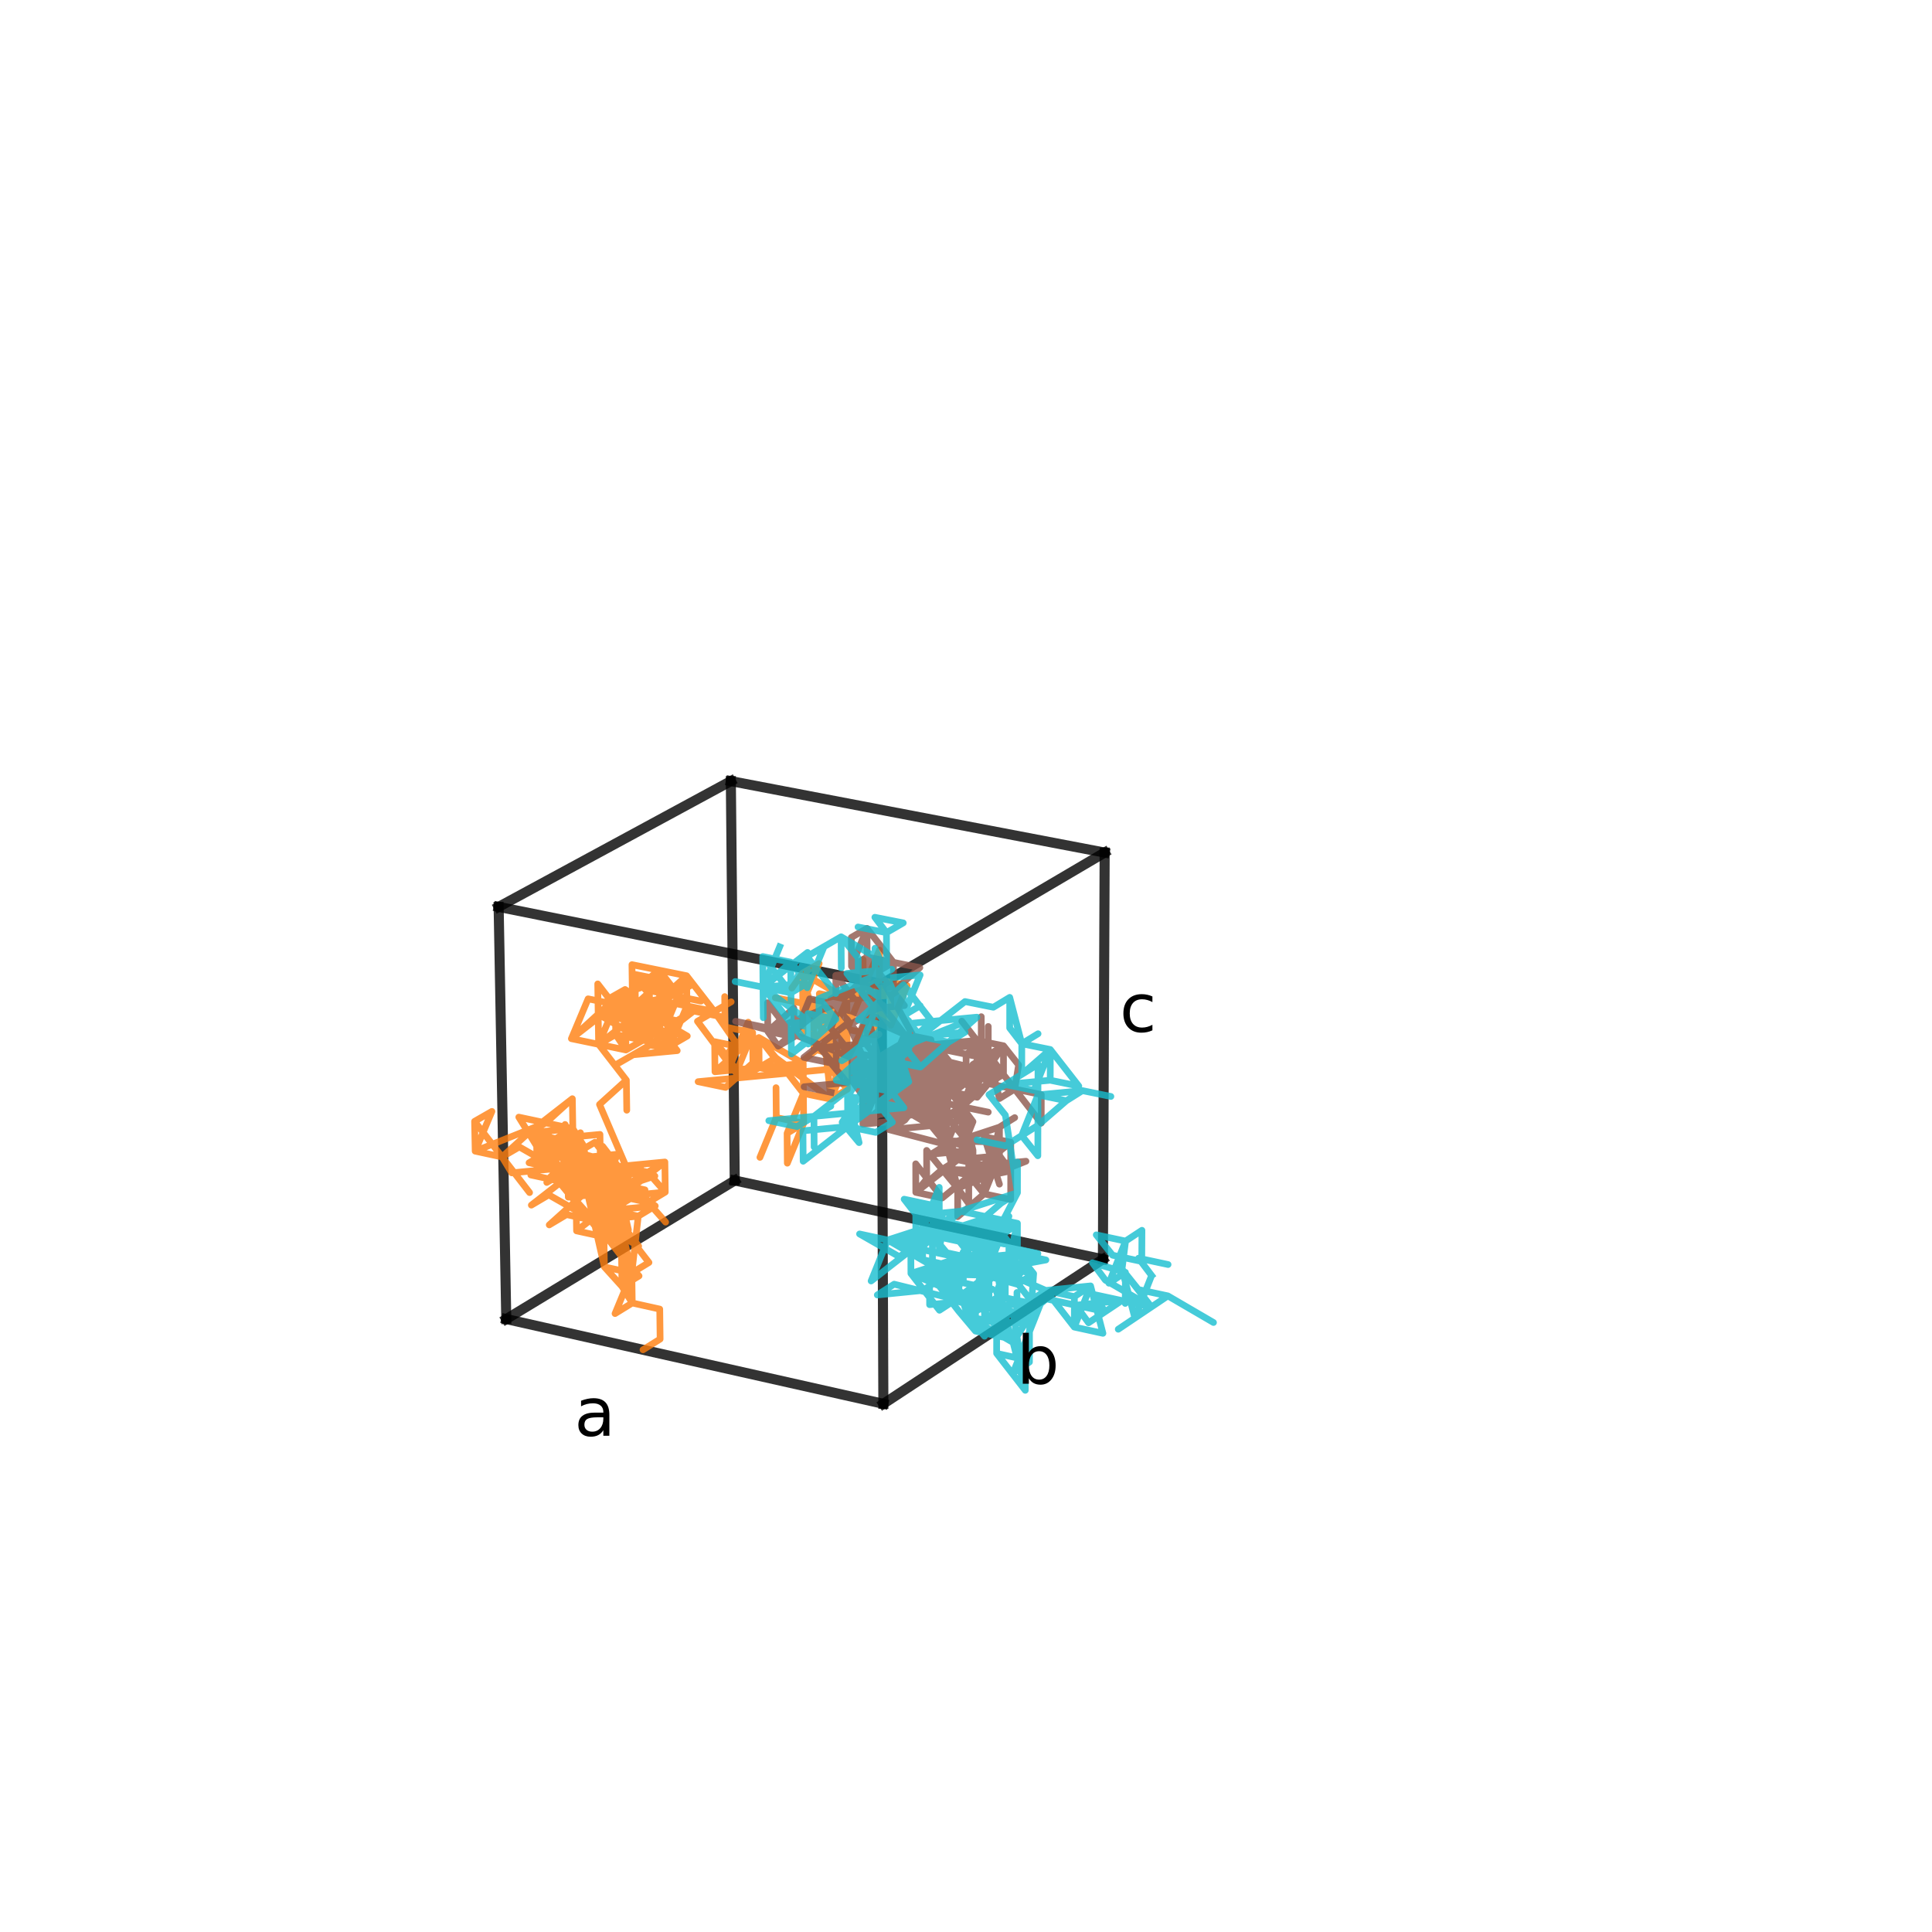 <?xml version="1.0" encoding="utf-8" standalone="no"?>
<!DOCTYPE svg PUBLIC "-//W3C//DTD SVG 1.1//EN"
  "http://www.w3.org/Graphics/SVG/1.1/DTD/svg11.dtd">
<!-- Created with matplotlib (https://matplotlib.org/) -->
<svg height="288pt" version="1.1" viewBox="0 0 288 288" width="288pt" xmlns="http://www.w3.org/2000/svg" xmlns:xlink="http://www.w3.org/1999/xlink">
 <defs>
  <style type="text/css">
*{stroke-linecap:butt;stroke-linejoin:round;}
  </style>
 </defs>
 <g id="figure_1">
  <g id="patch_1">
   <path d="M 0 288 
L 288 288 
L 288 0 
L 0 0 
z
" style="fill:none;"/>
  </g>
  <g id="patch_2">
   <path d="M 10.8 277.2 
L 277.2 277.2 
L 277.2 10.8 
L 10.8 10.8 
z
" style="fill:none;"/>
  </g>
  <g id="axes_1">
   <g id="line2d_1">
    <path clip-path="url(#p8780fafdd0)" d="M 75.469 196.63 
L 74.332 135.186 
" style="fill:none;stroke:#000000;stroke-linecap:square;stroke-opacity:0.8;stroke-width:1.5;"/>
   </g>
   <g id="line2d_2">
    <path clip-path="url(#p8780fafdd0)" d="M 75.469 196.63 
L 109.524 175.975 
" style="fill:none;stroke:#000000;stroke-linecap:square;stroke-opacity:0.8;stroke-width:1.5;"/>
   </g>
   <g id="line2d_3">
    <path clip-path="url(#p8780fafdd0)" d="M 75.469 196.63 
L 131.682 209.264 
" style="fill:none;stroke:#000000;stroke-linecap:square;stroke-opacity:0.8;stroke-width:1.5;"/>
   </g>
   <g id="line2d_4">
    <path clip-path="url(#p8780fafdd0)" d="M 74.332 135.186 
L 108.946 116.438 
" style="fill:none;stroke:#000000;stroke-linecap:square;stroke-opacity:0.8;stroke-width:1.5;"/>
   </g>
   <g id="line2d_5">
    <path clip-path="url(#p8780fafdd0)" d="M 74.332 135.186 
L 131.425 146.665 
" style="fill:none;stroke:#000000;stroke-linecap:square;stroke-opacity:0.8;stroke-width:1.5;"/>
   </g>
   <g id="line2d_6">
    <path clip-path="url(#p8780fafdd0)" d="M 109.524 175.975 
L 108.946 116.438 
" style="fill:none;stroke:#000000;stroke-linecap:square;stroke-opacity:0.8;stroke-width:1.5;"/>
   </g>
   <g id="line2d_7">
    <path clip-path="url(#p8780fafdd0)" d="M 109.524 175.975 
L 164.409 187.717 
" style="fill:none;stroke:#000000;stroke-linecap:square;stroke-opacity:0.8;stroke-width:1.5;"/>
   </g>
   <g id="line2d_8">
    <path clip-path="url(#p8780fafdd0)" d="M 108.946 116.438 
L 164.67 127.093 
" style="fill:none;stroke:#000000;stroke-linecap:square;stroke-opacity:0.8;stroke-width:1.5;"/>
   </g>
   <g id="line2d_9">
    <path clip-path="url(#p8780fafdd0)" d="M 131.682 209.264 
L 131.425 146.665 
" style="fill:none;stroke:#000000;stroke-linecap:square;stroke-opacity:0.8;stroke-width:1.5;"/>
   </g>
   <g id="line2d_10">
    <path clip-path="url(#p8780fafdd0)" d="M 131.682 209.264 
L 164.409 187.717 
" style="fill:none;stroke:#000000;stroke-linecap:square;stroke-opacity:0.8;stroke-width:1.5;"/>
   </g>
   <g id="line2d_11">
    <path clip-path="url(#p8780fafdd0)" d="M 131.425 146.665 
L 164.67 127.093 
" style="fill:none;stroke:#000000;stroke-linecap:square;stroke-opacity:0.8;stroke-width:1.5;"/>
   </g>
   <g id="line2d_12">
    <path clip-path="url(#p8780fafdd0)" d="M 164.409 187.717 
L 164.67 127.093 
" style="fill:none;stroke:#000000;stroke-linecap:square;stroke-opacity:0.8;stroke-width:1.5;"/>
   </g>
   <g id="line2d_13">
    <path clip-path="url(#p8780fafdd0)" d="M 132.792 148.346 
L 132.809 152.824 
L 130.356 149.787 
L 126.287 157.908 
L 123.836 159.373 
L 126.263 153.436 
L 130.376 154.275 
L 130.356 149.787 
L 128.683 147.518 
L 131.113 146.089 
L 131.113 146.089 
L 135.216 146.913 
L 131.113 146.089 
L 128.683 147.518 
L 135.216 146.913 
L 131.113 146.089 
L 131.095 141.618 
L 128.683 147.518 
L 132.792 148.346 
L 132.792 148.346 
L 135.216 146.913 
L 131.113 146.089 
L 128.683 147.518 
L 131.113 146.089 
L 135.216 146.913 
L 135.216 146.913 
L 132.792 148.346 
L 132.792 148.346 
L 132.809 152.824 
L 132.792 148.346 
L 126.239 148.954 
L 128.683 147.518 
L 119.67 149.564 
L 119.67 149.564 
L 119.639 145.068 
L 121.312 151.851 
L 121.312 151.851 
L 123.782 150.399 
L 121.342 156.354 
L 121.342 156.354 
L 121.312 151.851 
L 125.469 157.202 
L 121.312 151.851 
L 125.443 152.693 
L 125.469 157.202 
L 125.469 157.202 
L 123.809 154.891 
L 119.67 149.564 
L 123.809 154.891 
L 126.239 148.954 
L 126.263 153.436 
L 126.263 153.436 
L 119.67 149.564 
L 115.572 148.732 
L 119.67 149.564 
L 119.639 145.068 
L 119.702 154.05 
L 119.639 145.068 
L 118.043 147.296 
L 119.639 145.068 
L 126.239 148.954 
L 122.135 148.124 
L 123.863 163.845 
L 115.644 157.682 
L 117.262 159.995 
L 123.836 159.373 
L 126.312 162.369 
L 123.863 163.845 
L 119.766 162.992 
L 119.766 162.992 
L 115.644 157.682 
L 113.165 159.146 
L 115.644 157.682 
L 117.262 159.995 
L 119.734 158.526 
L 119.734 158.526 
L 113.165 159.146 
L 110.673 160.618 
L 106.535 155.282 
L 106.582 159.767 
L 109.082 158.3 
L 106.535 155.282 
L 110.631 156.127 
L 110.631 156.127 
L 108.122 157.596 
L 108.122 157.596 
L 109.082 158.3 
L 111.527 152.376 
L 113.165 159.146 
L 113.126 154.665 
L 110.631 156.127 
L 106.582 159.767 
L 113.165 159.146 
L 117.262 159.995 
L 119.734 158.526 
L 113.126 154.665 
L 113.126 154.665 
L 115.644 157.682 
L 113.165 159.146 
L 113.126 154.665 
L 117.262 159.995 
L 117.262 159.995 
L 123.809 154.891 
L 126.263 153.436 
L 126.239 148.954 
L 126.239 148.954 
L 132.792 148.346 
L 132.809 152.824 
L 135.216 146.913 
L 131.113 146.089 
L 131.113 146.089 
L 128.683 147.518 
L 128.683 147.518 
L 128.661 143.037 
L 128.683 147.518 
L 126.263 153.436 
L 126.312 162.369 
L 123.863 163.845 
L 123.863 163.845 
L 119.766 162.992 
L 117.331 168.937 
L 119.797 167.447 
L 119.797 167.447 
L 117.365 173.393 
L 117.331 168.937 
L 119.797 167.447 
L 119.797 167.447 
L 115.717 166.591 
L 115.717 166.591 
L 115.681 162.141 
L 115.717 166.591 
L 113.282 172.526 
L 115.717 166.591 
L 119.797 167.447 
L 119.797 167.447 
L 117.331 168.937 
L 119.797 167.447 
L 119.766 162.992 
L 123.863 163.845 
L 126.263 153.436 
L 123.782 150.399 
L 121.312 151.851 
L 125.469 157.202 
L 121.312 151.851 
L 123.782 150.399 
L 123.836 159.373 
L 126.287 157.908 
L 119.67 149.564 
L 119.639 145.068 
L 119.639 145.068 
L 122.106 143.638 
L 119.67 149.564 
L 123.782 150.399 
L 121.342 156.354 
L 126.287 157.908 
L 123.863 163.845 
L 115.644 157.682 
L 113.165 159.146 
L 113.126 154.665 
L 113.126 154.665 
L 115.644 157.682 
L 119.766 162.992 
L 119.734 158.526 
L 119.734 158.526 
L 117.262 159.995 
L 117.262 159.995 
L 104.069 161.242 
L 108.167 162.098 
L 112.238 158.449 
L 112.197 153.931 
L 108.122 157.596 
L 108.122 157.596 
L 109.679 155.402 
L 108.077 153.085 
L 108.031 148.563 
L 108.077 153.085 
L 106.488 150.787 
L 106.488 150.787 
L 108.994 149.341 
L 106.488 150.787 
L 108.077 153.085 
L 108.077 153.085 
L 112.197 153.931 
L 112.197 153.931 
L 109.722 159.931 
L 103.969 152.242 
L 108.994 149.341 
L 106.488 150.787 
L 98.326 149.118 
L 99.875 151.401 
L 99.929 155.9 
L 99.929 155.9 
L 102.452 154.44 
L 98.382 153.601 
L 98.382 153.601 
L 95.852 155.056 
L 99.875 151.401 
L 99.929 155.9 
L 95.852 155.056 
L 89.17 151.176 
L 89.17 151.176 
L 91.724 149.728 
L 95.793 150.563 
L 98.27 144.625 
L 91.724 149.728 
L 91.724 149.728 
L 89.17 151.176 
L 93.183 147.502 
L 93.246 152.016 
L 93.246 152.016 
L 94.781 154.324 
L 97.335 152.859 
L 99.929 155.9 
L 95.852 155.056 
L 94.264 148.287 
L 91.724 149.728 
L 91.724 149.728 
L 91.787 154.215 
L 91.787 154.215 
L 89.236 155.674 
L 89.236 155.674 
L 91.724 149.728 
L 94.264 148.287 
L 96.849 151.32 
L 96.849 151.32 
L 96.906 155.777 
L 91.851 158.692 
L 96.906 155.777 
L 96.791 146.854 
L 96.849 151.32 
L 100.952 156.615 
L 96.906 155.777 
L 96.906 155.777 
L 94.385 157.23 
L 96.906 155.777 
L 100.952 156.615 
L 94.385 157.23 
L 96.906 155.777 
L 96.906 155.777 
L 103.402 150.712 
L 103.402 150.712 
L 107.458 151.543 
L 103.402 150.712 
L 100.899 152.153 
L 100.899 152.153 
L 96.849 151.32 
L 94.264 148.287 
L 95.852 155.056 
L 89.17 151.176 
L 85.177 154.831 
L 89.236 155.674 
L 89.17 151.176 
L 89.17 151.176 
L 95.793 150.563 
L 91.724 149.728 
L 91.724 149.728 
L 95.852 155.056 
L 95.793 150.563 
L 94.264 148.287 
L 94.264 148.287 
L 94.204 143.8 
L 94.264 148.287 
L 93.183 147.502 
L 90.619 148.952 
L 98.777 146.089 
L 100.349 148.391 
L 100.349 148.391 
L 94.72 149.793 
L 94.72 149.793 
L 94.659 145.252 
L 98.777 146.089 
L 98.777 146.089 
L 94.72 149.793 
L 98.777 146.089 
L 96.21 147.546 
L 96.21 147.546 
L 94.659 145.252 
L 94.659 145.252 
L 98.777 146.089 
L 96.21 147.546 
L 104.501 149.238 
L 100.349 148.391 
L 102.909 146.929 
L 100.349 148.391 
L 104.501 149.238 
L 100.349 148.391 
L 98.777 146.089 
L 98.777 146.089 
L 96.21 147.546 
L 94.659 145.252 
L 98.777 146.089 
L 96.21 147.546 
L 100.349 148.391 
L 98.777 146.089 
L 94.659 145.252 
L 94.781 154.324 
L 93.246 152.016 
L 93.246 152.016 
L 89.17 151.176 
L 91.724 149.728 
L 91.724 149.728 
L 85.177 154.831 
L 87.668 148.895 
L 91.724 149.728 
L 89.17 151.176 
L 89.17 151.176 
L 95.793 150.563 
L 91.724 149.728 
L 91.724 149.728 
L 85.177 154.831 
L 89.17 151.176 
L 93.246 152.016 
L 94.72 149.793 
L 93.246 152.016 
L 89.17 151.176 
L 89.17 151.176 
L 95.793 150.563 
L 99.875 151.401 
L 99.929 155.9 
L 99.929 155.9 
L 95.852 155.056 
L 93.308 156.52 
L 89.236 155.674 
L 89.236 155.674 
L 95.793 150.563 
L 93.246 152.016 
L 98.326 149.118 
L 98.27 144.625 
L 102.401 149.951 
L 102.349 145.452 
L 102.401 149.951 
L 98.27 144.625 
L 98.27 144.625 
L 94.204 143.8 
L 98.27 144.625 
L 99.929 155.9 
L 99.929 155.9 
L 97.335 152.859 
L 95.793 150.563 
L 95.852 155.056 
L 95.852 155.056 
L 91.724 149.728 
L 95.852 155.056 
L 95.793 150.563 
L 95.852 155.056 
L 89.17 151.176 
L 89.17 151.176 
L 93.246 152.016 
L 89.17 151.176 
L 95.793 150.563 
L 98.27 144.625 
L 102.401 149.951 
L 106.488 150.787 
L 102.349 145.452 
L 99.875 151.401 
L 98.27 144.625 
L 98.27 144.625 
L 98.326 149.118 
L 98.27 144.625 
L 91.724 149.728 
L 95.793 150.563 
L 95.793 150.563 
L 102.452 154.44 
L 98.382 153.601 
L 99.929 155.9 
L 98.27 144.625 
L 102.349 145.452 
L 102.349 145.452 
L 102.401 149.951 
L 102.401 149.951 
L 99.929 155.9 
L 99.875 151.401 
L 99.929 155.9 
L 98.382 153.601 
L 98.382 153.601 
L 95.852 155.056 
L 93.246 152.016 
L 89.17 151.176 
L 89.17 151.176 
L 89.103 146.668 
L 93.246 152.016 
L 93.246 152.016 
L 95.852 155.056 
L 99.875 151.401 
L 99.929 155.9 
L 99.875 151.401 
L 89.17 151.176 
L 89.17 151.176 
L 93.246 152.016 
L 93.308 156.52 
L 91.787 154.215 
L 95.852 155.056 
L 98.382 153.601 
L 98.326 149.118 
L 99.875 151.401 
L 99.875 151.401 
L 97.335 152.859 
L 93.246 152.016 
L 93.246 152.016 
L 91.724 149.728 
L 98.326 149.118 
L 102.349 145.452 
L 98.326 149.118 
L 95.852 155.056 
L 91.787 154.215 
L 89.236 155.674 
L 89.236 155.674 
L 91.724 149.728 
L 95.793 150.563 
L 95.793 150.563 
L 98.27 144.625 
L 95.793 150.563 
L 99.875 151.401 
L 95.793 150.563 
L 95.852 155.056 
L 95.793 150.563 
L 91.724 149.728 
L 91.787 154.215 
L 93.308 156.52 
L 91.787 154.215 
L 89.236 155.674 
L 89.236 155.674 
L 93.308 156.52 
L 89.236 155.674 
L 93.37 161.014 
L 93.431 165.497 
L 93.37 161.014 
L 89.369 164.639 
L 93.555 174.433 
L 97.621 175.306 
L 89.567 178.01 
L 91.138 184.863 
L 89.633 182.447 
L 93.677 183.329 
L 93.677 183.329 
L 89.501 173.563 
L 89.501 173.563 
L 93.555 174.433 
L 85.46 172.696 
L 89.501 173.563 
L 97.677 179.765 
L 97.677 179.765 
L 95.142 181.294 
L 94.186 189.758 
L 94.186 189.758 
L 92.593 182.83 
L 96.739 188.197 
L 94.186 189.758 
L 94.247 194.233 
L 94.247 194.233 
L 91.684 195.813 
L 94.247 194.233 
L 92.718 191.759 
L 94.186 189.758 
L 92.655 187.3 
L 94.247 194.233 
L 94.247 194.233 
L 91.684 195.813 
L 94.186 189.758 
L 94.186 189.758 
L 90.095 188.856 
L 90.029 184.376 
L 85.947 183.483 
L 92.53 178.351 
L 83.214 176.032 
L 85.805 174.504 
L 85.805 174.504 
L 85.947 183.483 
L 85.805 174.504 
L 83.214 176.032 
L 83.214 176.032 
L 88.517 181.942 
L 91.073 180.41 
L 86.948 175.072 
L 86.948 175.072 
L 97.677 179.765 
L 91.073 180.41 
L 89.501 173.563 
L 82.827 169.738 
L 82.901 174.2 
L 82.901 174.2 
L 86.948 175.072 
L 88.517 181.942 
L 88.517 181.942 
L 83.214 176.032 
L 88.449 177.468 
L 88.517 181.942 
L 88.449 177.468 
L 81.651 169.127 
L 83.214 176.032 
L 79.128 175.149 
L 83.214 176.032 
L 88.449 177.468 
L 86.879 170.604 
L 82.827 169.738 
L 85.46 172.696 
L 86.948 175.072 
L 84.237 167.623 
L 88.449 177.468 
L 82.827 169.738 
L 88.449 177.468 
L 88.517 181.942 
L 89.567 178.01 
L 82.827 169.738 
L 89.435 169.106 
L 89.633 182.447 
L 89.633 182.447 
L 92.103 176.499 
L 88.073 175.631 
L 93.555 174.433 
L 92.103 176.499 
L 96.145 177.37 
L 92.103 176.499 
L 93.677 183.329 
L 91.138 184.863 
L 91.073 180.41 
L 84.31 172.111 
L 85.805 174.504 
L 89.897 175.385 
L 92.467 173.861 
L 92.467 173.861 
L 89.963 179.886 
L 89.897 175.385 
L 88.449 177.468 
L 89.897 175.385 
L 83.214 176.032 
L 90.029 184.376 
L 90.029 184.376 
L 90.095 188.856 
L 94.186 189.758 
L 90.095 188.856 
L 88.517 181.942 
L 92.655 187.3 
L 91.073 180.41 
L 96.145 177.37 
L 89.567 178.01 
L 92.04 172.062 
L 85.46 172.696 
L 78.788 168.875 
L 85.319 163.783 
L 81.357 167.386 
L 85.39 168.245 
L 78.788 168.875 
L 81.357 167.386 
L 77.337 166.53 
L 78.788 168.875 
L 85.46 172.696 
L 93.555 174.433 
L 88.517 181.942 
L 95.142 181.294 
L 91.073 180.41 
L 91.073 180.41 
L 95.202 185.753 
L 88.517 181.942 
L 88.517 181.942 
L 85.39 168.245 
L 85.319 163.783 
L 85.46 172.696 
L 81.507 176.266 
L 84.056 174.765 
L 84.056 174.765 
L 83.985 170.34 
L 83.985 170.34 
L 86.592 173.271 
L 84.056 174.765 
L 84.056 174.765 
L 83.985 170.34 
L 84.056 174.765 
L 80.052 173.901 
L 84.056 174.765 
L 79.976 169.482 
L 80.052 173.901 
L 84.056 174.765 
L 80.052 173.901 
L 86.524 168.856 
L 86.524 168.856 
L 84.056 174.765 
L 77.416 170.969 
L 77.416 170.969 
L 74.843 172.464 
L 78.944 177.776 
L 74.843 172.464 
L 70.833 171.6 
L 70.746 167.156 
L 70.833 171.6 
L 74.843 172.464 
L 78.788 168.875 
L 85.46 172.696 
L 81.432 171.831 
L 78.866 173.33 
L 82.901 174.2 
L 89.501 173.563 
L 88.449 177.468 
L 89.897 175.385 
L 92.53 178.351 
L 88.517 181.942 
L 90.029 184.376 
L 90.029 184.376 
L 90.095 188.856 
L 90.095 188.856 
L 94.186 189.758 
L 94.186 189.758 
L 94.247 194.233 
L 94.247 194.233 
L 98.347 195.144 
L 98.347 195.144 
L 98.403 199.615 
L 98.403 199.615 
L 95.85 201.21 
L 98.403 199.615 
L 98.347 195.144 
L 94.247 194.233 
L 94.247 194.233 
L 92.718 191.759 
L 92.655 187.3 
L 95.261 190.201 
L 95.261 190.201 
L 92.718 191.759 
L 90.095 188.856 
L 88.517 181.942 
L 88.449 177.468 
L 81.651 169.127 
L 81.651 169.127 
L 84.31 172.111 
L 85.46 172.696 
L 92.04 172.062 
L 85.46 172.696 
L 78.788 168.875 
L 86.948 175.072 
L 82.901 174.2 
L 76.285 174.838 
L 74.843 172.464 
L 70.833 171.6 
L 74.843 172.464 
L 70.746 167.156 
L 70.833 171.6 
L 73.329 165.676 
L 70.746 167.156 
L 74.843 172.464 
L 70.833 171.6 
L 70.833 171.6 
L 81.357 167.386 
L 85.39 168.245 
L 86.879 170.604 
L 85.39 168.245 
L 82.827 169.738 
L 78.788 168.875 
L 78.788 168.875 
L 81.726 173.626 
L 81.726 173.626 
L 86.948 175.072 
L 91.009 175.947 
L 89.963 179.886 
L 89.897 175.385 
L 83.214 176.032 
L 83.214 176.032 
L 79.128 175.149 
L 83.214 176.032 
L 85.805 174.504 
L 79.207 179.648 
L 81.802 178.114 
L 88.517 181.942 
L 84.454 181.057 
L 81.877 182.592 
L 89.897 175.385 
L 84.716 178.459 
L 91.361 173.279 
L 84.643 173.927 
L 84.643 173.927 
L 84.716 178.459 
L 91.425 177.807 
L 91.425 177.807 
L 89.897 175.385 
L 95.49 174.165 
L 92.904 175.705 
L 92.904 175.705 
L 88.699 170.266 
L 86.087 171.799 
L 91.361 173.279 
L 91.361 173.279 
L 88.767 174.814 
L 82.028 175.466 
L 86.087 171.799 
L 92.904 175.705 
L 92.904 175.705 
L 88.767 174.814 
L 91.361 173.279 
L 88.835 179.353 
L 84.643 173.927 
L 84.643 173.927 
L 84.716 178.459 
L 87.244 172.397 
L 91.361 173.279 
L 91.361 173.279 
L 89.897 175.385 
L 92.467 173.861 
L 99.113 173.219 
L 94.002 176.269 
L 94.002 176.269 
L 89.897 175.385 
L 96.564 174.74 
L 92.467 173.861 
L 92.467 173.861 
L 92.53 178.351 
L 96.623 179.236 
L 99.223 182.18 
L 94.002 176.269 
L 87.313 176.918 
L 94.002 176.269 
L 89.831 170.874 
L 94.002 176.269 
L 84.643 173.927 
L 87.313 176.918 
L 84.643 173.927 
L 96.564 174.74 
L 99.168 177.705 
L 92.53 178.351 
L 99.113 173.219 
L 99.168 177.705 
L 99.168 177.705 
L 96.623 179.236 
L 86.159 176.358 
L 86.159 176.358 
" style="fill:none;stroke:#ff7f0e;stroke-linecap:square;stroke-opacity:0.8;"/>
   </g>
   <g id="line2d_14">
    <path clip-path="url(#p8780fafdd0)" d="M 123.88 162.837 
L 119.864 162.003 
L 126.279 161.394 
L 123.853 158.454 
L 119.833 157.626 
L 126.232 152.638 
L 128.645 155.595 
L 131.022 154.176 
L 128.645 155.595 
L 122.242 156.197 
L 124.664 159.132 
L 124.639 154.775 
L 127.045 157.708 
L 127.045 157.708 
L 117.522 153.856 
L 109.653 152.244 
L 118.367 154.558 
L 118.367 154.558 
L 115.999 155.952 
L 118.367 154.558 
L 114.456 153.756 
L 118.367 154.558 
L 120.694 148.893 
L 128.546 150.485 
L 124.614 149.688 
L 134.831 154.185 
L 142.737 160.08 
L 140.429 161.491 
L 136.482 164.956 
L 136.482 164.956 
L 140.437 165.776 
L 140.429 161.491 
L 140.429 161.491 
L 134.158 166.379 
L 136.482 164.956 
L 140.429 161.491 
L 136.47 160.675 
L 136.47 160.675 
L 140.437 165.776 
L 136.482 164.956 
L 140.429 161.491 
L 140.437 165.776 
L 136.482 164.956 
L 136.482 164.956 
L 134.831 154.185 
L 138.775 154.988 
L 138.794 163.54 
L 138.794 163.54 
L 141.108 170.626 
L 141.108 170.626 
L 138.804 167.801 
L 132.539 164.137 
L 128.588 159.052 
L 134.872 166.982 
L 132.539 164.137 
L 132.523 159.862 
L 136.47 160.675 
L 132.539 164.137 
L 138.794 163.54 
L 140.429 161.491 
L 140.437 165.776 
L 136.482 164.956 
L 136.482 164.956 
L 140.429 161.491 
L 140.437 165.776 
L 138.785 159.269 
L 138.785 159.269 
L 133.232 156.262 
L 133.232 156.262 
L 135.536 154.879 
L 133.232 156.262 
L 134.844 158.46 
L 134.831 154.185 
L 128.546 150.485 
L 124.614 149.688 
L 128.546 150.485 
L 128.526 146.187 
L 130.88 149.106 
L 128.546 150.485 
L 128.546 150.485 
L 128.526 146.187 
L 124.614 149.688 
L 130.861 144.818 
L 130.861 144.818 
L 129.262 142.672 
L 137.12 144.241 
L 137.12 144.241 
L 133.201 147.734 
L 133.185 143.455 
L 126.932 144.03 
L 129.262 142.672 
L 130.861 144.818 
L 130.861 144.818 
L 130.88 149.106 
L 140.429 161.491 
L 140.437 165.776 
L 140.429 161.491 
L 136.482 164.956 
L 138.794 163.54 
L 136.482 164.956 
L 136.47 160.675 
L 136.482 164.956 
L 140.429 161.491 
L 142.737 160.08 
L 140.437 165.776 
L 136.482 164.956 
L 136.47 160.675 
L 138.785 159.269 
L 134.844 158.46 
L 134.844 158.46 
L 134.158 166.379 
L 138.794 163.54 
L 140.429 161.491 
L 140.437 165.776 
L 138.785 159.269 
L 138.794 163.54 
L 141.094 162.131 
L 138.794 163.54 
L 136.47 160.675 
L 128.608 163.321 
L 130.934 161.913 
L 132.539 164.137 
L 132.539 164.137 
L 132.556 168.403 
L 132.523 159.862 
L 130.916 157.653 
L 130.916 157.653 
L 130.934 161.913 
L 134.858 162.725 
L 132.539 164.137 
L 128.629 167.581 
L 130.916 157.653 
L 130.916 157.653 
L 126.999 156.849 
L 134.844 158.46 
L 139.46 159.923 
L 141.744 158.533 
L 141.744 158.533 
L 143.387 164.972 
L 138.804 167.801 
L 141.108 170.626 
L 141.101 166.383 
L 139.469 164.161 
L 139.478 168.389 
L 139.46 159.923 
L 141.75 162.761 
L 145.662 163.568 
L 147.317 161.538 
L 151.263 162.348 
L 151.845 158.748 
L 149.589 155.891 
L 147.317 157.28 
L 147.317 157.28 
L 147.316 153.013 
L 147.317 157.28 
L 155.213 167.42 
L 155.221 163.161 
L 151.263 162.348 
L 151.263 162.348 
L 148.988 163.758 
L 147.317 157.28 
L 143.374 152.216 
L 151.263 162.348 
L 151.263 162.348 
L 147.317 161.538 
L 147.317 157.28 
L 145.033 158.676 
L 147.317 157.28 
L 147.316 153.013 
L 147.317 157.28 
L 149.589 155.891 
L 145.657 155.092 
L 145.659 159.335 
L 145.659 159.335 
L 147.925 157.948 
L 149.589 155.891 
L 149.589 155.891 
L 147.317 157.28 
L 147.317 161.538 
L 149.587 160.139 
L 149.587 160.139 
L 145.659 159.335 
L 143.387 164.972 
L 145.659 159.335 
L 143.383 160.729 
L 139.451 155.677 
L 145.657 155.092 
L 149.589 155.891 
L 143.387 164.972 
L 147.317 161.538 
L 147.317 157.28 
L 145.659 159.335 
L 141.744 158.533 
L 141.744 158.533 
L 139.46 159.923 
L 139.451 155.677 
L 139.451 155.677 
L 141.744 158.533 
L 141.75 162.761 
L 141.744 158.533 
L 143.387 164.972 
L 141.744 158.533 
L 139.46 159.923 
L 143.387 164.972 
L 143.387 164.972 
L 145.659 159.335 
L 145.657 155.092 
L 147.317 161.538 
L 145.662 163.568 
L 143.383 160.729 
L 139.46 159.923 
L 149.587 160.139 
L 145.659 159.335 
L 145.659 159.335 
L 147.317 161.538 
L 147.317 157.28 
L 147.317 157.28 
L 143.374 152.216 
L 147.317 157.28 
L 145.035 162.943 
L 145.035 162.943 
L 149.587 160.139 
L 149.589 155.891 
L 149.587 160.139 
L 145.659 159.335 
L 145.657 155.092 
L 149.587 160.139 
L 147.925 157.948 
L 140.117 156.355 
L 146.275 155.774 
L 146.274 151.555 
L 146.275 155.774 
L 144.015 157.15 
L 144.019 161.369 
L 137.86 166.17 
L 137.85 161.956 
L 141.75 162.761 
L 137.86 166.17 
L 144.019 161.369 
L 144.019 161.369 
L 141.75 162.761 
L 145.659 159.335 
L 145.657 155.092 
L 139.451 155.677 
L 141.744 158.533 
L 135.536 154.879 
L 133.232 156.262 
L 129.341 159.708 
L 130.934 161.913 
L 130.916 157.653 
L 132.523 159.862 
L 134.858 162.725 
L 136.482 164.956 
L 138.794 163.54 
L 134.858 162.725 
L 138.794 163.54 
L 137.154 157.065 
L 133.232 156.262 
L 137.154 157.065 
L 134.858 162.725 
L 126.999 156.849 
L 128.588 159.052 
L 130.916 157.653 
L 132.539 164.137 
L 132.539 164.137 
L 138.794 163.54 
L 138.794 163.54 
L 136.482 164.956 
L 138.794 163.54 
L 134.858 162.725 
L 138.794 163.54 
L 138.785 159.269 
L 138.794 163.54 
L 137.154 157.065 
L 134.858 162.725 
L 138.785 159.269 
L 137.165 161.321 
L 138.804 167.801 
L 138.804 167.801 
L 132.556 168.403 
L 132.556 168.403 
L 136.482 164.956 
L 140.437 165.776 
L 138.119 167.204 
L 138.794 163.54 
L 141.101 166.383 
L 141.094 162.131 
L 128.608 163.321 
L 136.47 160.675 
L 132.539 164.137 
L 132.539 164.137 
L 132.556 168.403 
L 132.539 164.137 
L 130.934 161.913 
L 132.539 164.137 
L 138.785 159.269 
L 138.785 159.269 
L 137.154 157.065 
L 138.785 159.269 
L 136.47 160.675 
L 138.785 159.269 
L 132.539 164.137 
L 132.556 168.403 
L 138.804 167.801 
L 138.794 163.54 
L 138.804 167.801 
L 141.094 162.131 
L 141.101 166.383 
L 141.101 166.383 
L 141.744 158.533 
L 141.744 158.533 
L 135.536 154.879 
L 139.451 155.677 
L 137.839 157.734 
L 143.387 164.972 
L 139.478 168.389 
L 143.387 164.972 
L 141.108 170.626 
L 141.108 170.626 
L 141.101 166.383 
L 141.108 170.626 
L 139.469 164.161 
L 139.469 164.161 
L 143.387 164.972 
L 143.387 164.972 
L 143.392 169.206 
L 143.392 169.206 
L 141.101 166.383 
L 143.387 164.972 
L 143.387 164.972 
L 145.659 159.335 
L 145.659 159.335 
L 149.589 155.891 
L 147.317 157.28 
L 148.988 163.758 
L 147.317 157.28 
L 145.659 159.335 
L 145.659 159.335 
L 133.232 156.262 
L 134.844 158.46 
L 137.165 161.321 
L 137.165 161.321 
L 134.858 162.725 
L 132.523 159.862 
L 134.831 154.185 
L 138.785 159.269 
L 137.154 157.065 
L 130.934 161.913 
L 127.021 161.104 
L 130.934 161.913 
L 133.232 156.262 
L 128.608 163.321 
L 128.588 159.052 
L 128.588 159.052 
L 133.232 156.262 
L 137.165 161.321 
L 133.247 160.513 
L 137.165 161.321 
L 137.154 157.065 
L 133.232 156.262 
L 137.165 161.321 
L 137.176 165.568 
L 141.108 170.626 
L 148.987 168.021 
L 148.985 172.275 
L 142.758 177.13 
L 141.108 170.626 
L 141.101 166.383 
L 141.108 170.626 
L 142.753 172.881 
L 140.452 174.321 
L 138.13 171.49 
L 138.13 171.49 
L 138.14 175.767 
L 136.518 177.741 
L 142.753 172.881 
L 142.753 172.881 
L 146.703 173.711 
L 152.941 173.103 
L 142.758 177.13 
L 140.452 174.321 
L 142.753 172.881 
L 142.753 172.881 
L 141.108 170.626 
L 141.108 170.626 
L 138.794 163.54 
L 136.482 164.956 
L 138.785 159.269 
L 138.785 159.269 
L 130.861 144.818 
L 134.817 149.901 
L 128.546 150.485 
L 128.546 150.485 
L 124.614 149.688 
L 124.614 149.688 
L 130.861 144.818 
L 126.932 144.03 
L 129.243 138.39 
L 129.243 138.39 
L 126.91 139.739 
L 126.932 144.03 
L 129.262 142.672 
L 129.262 142.672 
L 130.861 144.818 
L 130.88 149.106 
L 130.861 144.818 
L 133.185 143.455 
L 129.262 142.672 
L 129.243 138.39 
L 129.243 138.39 
L 133.185 143.455 
L 126.932 144.03 
L 129.243 138.39 
L 129.243 138.39 
L 129.262 142.672 
L 129.243 138.39 
L 126.932 144.03 
L 130.88 149.106 
L 130.861 144.818 
L 128.546 150.485 
L 128.526 146.187 
L 124.614 149.688 
L 128.546 150.485 
L 124.614 149.688 
L 128.526 146.187 
L 128.526 146.187 
L 128.546 150.485 
L 128.526 146.187 
L 124.589 145.396 
L 130.861 144.818 
L 130.861 144.818 
L 128.546 150.485 
L 128.526 146.187 
L 128.526 146.187 
L 130.861 144.818 
L 130.861 144.818 
L 126.932 144.03 
L 130.861 144.818 
L 130.88 149.106 
L 130.88 149.106 
L 124.614 149.688 
L 114.456 153.756 
L 118.336 150.271 
L 118.367 154.558 
L 114.42 149.475 
L 114.456 153.756 
L 114.456 153.756 
L 115.999 155.952 
L 119.898 152.459 
L 126.178 147.564 
L 123.818 148.948 
L 130.171 156.978 
L 126.201 151.871 
L 130.19 161.272 
L 123.844 153.265 
L 126.178 147.564 
L 128.546 150.485 
L 128.546 150.485 
L 128.526 146.187 
L 128.546 150.485 
L 124.614 149.688 
L 128.546 150.485 
L 128.526 146.187 
L 128.546 150.485 
L 124.614 149.688 
L 128.546 150.485 
L 124.589 145.396 
L 124.589 145.396 
L 124.614 149.688 
L 124.614 149.688 
L 128.546 150.485 
L 128.546 150.485 
L 124.589 145.396 
L 130.861 144.818 
L 129.262 142.672 
L 129.243 138.39 
L 129.243 138.39 
L 126.932 144.03 
L 130.861 144.818 
L 130.861 144.818 
L 128.526 146.187 
L 128.526 146.187 
L 128.546 150.485 
L 128.546 150.485 
L 124.614 149.688 
L 130.88 149.106 
L 130.88 149.106 
L 138.785 159.269 
L 141.087 157.869 
L 133.232 156.262 
L 130.916 157.653 
L 128.608 163.321 
L 130.916 157.653 
L 128.588 159.052 
L 137.154 157.065 
L 138.785 159.269 
L 134.844 158.46 
L 134.844 158.46 
L 133.232 156.262 
L 137.165 161.321 
L 137.154 157.065 
L 134.858 162.725 
L 137.165 161.321 
L 138.794 163.54 
L 138.794 163.54 
L 134.844 158.46 
L 132.556 168.403 
L 134.872 166.982 
L 136.482 164.956 
L 140.437 165.776 
L 136.482 164.956 
L 140.429 161.491 
L 140.437 165.776 
L 140.429 161.491 
L 138.794 163.54 
L 134.858 162.725 
L 138.794 163.54 
L 138.785 159.269 
L 138.785 159.269 
L 137.165 161.321 
L 137.165 161.321 
L 128.608 163.321 
L 132.539 164.137 
L 130.916 157.653 
L 135.536 154.879 
L 133.247 160.513 
L 137.165 161.321 
L 138.785 159.269 
L 138.785 159.269 
L 132.523 159.862 
L 130.934 161.913 
L 133.232 156.262 
L 130.916 157.653 
L 137.165 161.321 
L 134.844 158.46 
L 132.523 159.862 
L 132.556 168.403 
L 132.539 164.137 
L 141.744 158.533 
L 139.46 159.923 
L 143.387 164.972 
L 143.387 164.972 
L 139.469 164.161 
L 142.758 177.13 
L 144.413 179.418 
L 144.41 175.155 
L 144.41 175.155 
L 140.452 174.321 
L 136.518 177.741 
L 136.518 177.741 
L 140.46 178.579 
L 136.518 177.741 
L 136.506 173.489 
L 140.46 178.579 
L 150.67 170.275 
L 150.666 174.544 
L 148.985 172.275 
L 148.985 172.275 
L 146.704 177.965 
L 146.704 177.965 
L 144.41 175.155 
L 146.704 177.965 
L 146.703 173.711 
L 150.666 174.544 
L 150.663 178.803 
L 150.663 178.803 
L 146.704 177.965 
L 146.704 177.965 
L 148.987 168.021 
L 151.259 166.602 
L 148.987 168.021 
L 148.985 172.275 
L 148.985 172.275 
L 146.703 169.448 
L 148.984 176.52 
L 146.703 169.448 
L 150.67 170.275 
L 140.444 170.053 
L 140.444 170.053 
L 144.406 170.882 
L 144.406 170.882 
L 144.41 175.155 
L 144.41 175.155 
L 146.704 177.965 
L 142.763 181.369 
L 142.758 177.13 
L 142.758 177.13 
L 141.108 170.626 
L 141.101 166.383 
L 132.539 164.137 
L 130.934 161.913 
L 133.247 160.513 
L 133.232 156.262 
L 133.232 156.262 
L 134.858 162.725 
L 130.934 161.913 
L 137.165 161.321 
L 133.247 160.513 
L 133.247 160.513 
L 137.154 157.065 
L 137.154 157.065 
L 138.794 163.54 
L 137.176 165.568 
L 139.469 164.161 
L 139.478 168.389 
L 139.478 168.389 
L 143.387 164.972 
L 141.094 162.131 
L 141.094 162.131 
L 136.482 164.956 
L 138.794 163.54 
L 132.556 168.403 
L 134.858 162.725 
L 137.165 161.321 
L 130.934 161.913 
L 134.858 162.725 
L 138.785 159.269 
L 138.785 159.269 
L 128.608 163.321 
L 128.629 167.581 
L 132.539 164.137 
L 134.858 162.725 
L 128.588 159.052 
L 126.999 156.849 
L 126.999 156.849 
L 128.608 163.321 
L 128.629 167.581 
L 132.539 164.137 
L 137.154 157.065 
L 137.154 157.065 
L 138.785 159.269 
L 134.858 162.725 
L 138.794 163.54 
L 134.844 158.46 
L 138.794 163.54 
L 134.158 166.379 
L 138.785 159.269 
L 134.844 158.46 
L 133.232 156.262 
L 133.232 156.262 
L 139.451 155.677 
L 141.744 158.533 
L 139.46 159.923 
L 139.46 159.923 
L 145.659 159.335 
L 145.659 159.335 
L 149.587 160.139 
L 145.659 159.335 
L 143.387 164.972 
L 143.387 164.972 
L 145.038 167.201 
L 142.753 172.881 
L 148.985 172.275 
L 142.753 172.881 
L 140.452 174.321 
L 140.452 174.321 
L 150.666 174.544 
L 145.044 175.689 
L 145.041 171.449 
L 138.813 172.054 
L 141.108 170.626 
L 132.556 168.403 
L 132.556 168.403 
L 134.872 166.982 
L 128.629 167.581 
L 128.629 167.581 
L 130.952 166.164 
L 137.165 161.321 
L 140.437 165.776 
L 140.437 165.776 
L 140.429 161.491 
L 140.429 161.491 
L 136.47 160.675 
L 136.482 164.956 
L 138.794 163.54 
L 136.482 164.956 
L 134.831 154.185 
L 132.523 159.862 
L 134.844 158.46 
L 138.794 163.54 
L 138.794 163.54 
L 132.539 164.137 
L 138.794 163.54 
L 136.482 164.956 
L 136.47 160.675 
L 136.482 164.956 
L 138.794 163.54 
L 140.429 161.491 
L 138.785 159.269 
L 141.094 162.131 
L 137.165 161.321 
L 133.232 156.262 
L 133.247 160.513 
L 133.232 156.262 
L 135.536 154.879 
L 130.934 161.913 
L 130.934 161.913 
L 137.154 157.065 
L 133.247 160.513 
L 136.482 164.956 
L 138.794 163.54 
L 138.794 163.54 
L 140.437 165.776 
L 136.482 164.956 
L 134.158 166.379 
L 140.437 165.776 
L 136.482 164.956 
L 138.794 163.54 
L 142.753 172.881 
L 145.041 171.449 
L 143.387 164.972 
L 147.317 165.786 
L 143.387 164.972 
L 139.478 168.389 
L 139.478 168.389 
L 137.176 165.568 
L 139.478 168.389 
L 139.469 164.161 
L 139.478 168.389 
L 141.094 162.131 
L 132.539 164.137 
L 132.556 168.403 
L 134.844 158.46 
L 134.831 154.185 
L 138.775 154.988 
L 134.831 154.185 
L 140.429 161.491 
L 140.437 165.776 
L 136.482 164.956 
L 138.785 159.269 
L 138.785 159.269 
L 137.165 161.321 
L 137.154 157.065 
L 137.165 161.321 
L 141.744 158.533 
L 139.451 155.677 
L 139.46 159.923 
L 139.46 159.923 
L 137.165 161.321 
L 130.934 161.913 
L 138.804 167.801 
L 138.794 163.54 
L 134.858 162.725 
L 132.556 168.403 
L 132.523 159.862 
L 130.934 161.913 
L 130.916 157.653 
L 126.999 156.849 
L 129.302 151.208 
L 127.719 149.05 
L 125.399 150.416 
L 131.615 149.838 
L 127.719 149.05 
L 127.719 149.05 
L 129.302 151.208 
L 130.916 157.653 
L 128.608 163.321 
L 130.916 157.653 
L 126.999 156.849 
L 130.916 157.653 
L 130.934 161.913 
L 133.247 160.513 
L 130.934 161.913 
L 134.858 162.725 
L 138.785 159.269 
L 134.858 162.725 
L 130.934 161.913 
L 130.934 161.913 
L 129.341 159.708 
L 133.247 160.513 
L 130.934 161.913 
L 137.154 157.065 
L 137.165 161.321 
L 130.916 157.653 
L 132.523 159.862 
L 132.523 159.862 
L 128.608 163.321 
L 127.021 161.104 
L 130.934 161.913 
L 126.999 156.849 
L 126.999 156.849 
L 136.482 164.956 
L 136.482 164.956 
L 138.794 163.54 
L 136.482 164.956 
L 130.952 166.164 
L 130.934 161.913 
L 128.629 167.581 
L 130.934 161.913 
L 126.999 156.849 
L 126.999 156.849 
L 129.302 151.208 
L 127.719 149.05 
L 127.719 149.05 
L 131.615 149.838 
L 131.615 149.838 
L 129.302 151.208 
L 129.322 155.463 
L 129.302 151.208 
L 126.977 152.586 
L 131.615 149.838 
L 127.719 149.05 
L 127.719 149.05 
L 125.399 150.416 
L 129.302 151.208 
L 126.999 156.849 
L 130.916 157.653 
L 126.999 156.849 
L 127.021 161.104 
L 133.232 156.262 
L 133.232 156.262 
L 139.451 155.677 
L 139.46 159.923 
L 139.46 159.923 
L 134.858 162.725 
L 137.154 157.065 
L 132.523 159.862 
L 132.523 159.862 
" style="fill:none;stroke:#8c564b;stroke-linecap:square;stroke-opacity:0.8;"/>
   </g>
   <g id="line2d_15">
    <path clip-path="url(#p8780fafdd0)" d="M 116.222 141.145 
L 113.741 147.155 
L 113.741 147.155 
L 117.905 147.998 
L 117.905 147.998 
L 117.871 143.426 
L 113.741 147.155 
L 117.905 147.998 
L 117.905 147.998 
L 120.414 146.539 
L 117.905 147.998 
L 117.871 143.426 
L 113.741 147.155 
L 113.741 147.155 
L 120.414 146.539 
L 120.414 146.539 
L 117.905 147.998 
L 113.741 147.155 
L 117.905 147.998 
L 120.383 141.977 
L 113.741 147.155 
L 117.905 147.998 
L 117.905 147.998 
L 117.871 143.426 
L 117.905 147.998 
L 113.741 147.155 
L 113.741 147.155 
L 120.414 146.539 
L 120.414 146.539 
L 120.383 141.977 
L 117.905 147.998 
L 113.702 142.589 
L 117.905 147.998 
L 117.871 143.426 
L 117.871 143.426 
L 113.741 147.155 
L 120.383 141.977 
L 120.414 146.539 
L 120.414 146.539 
L 117.905 147.998 
L 117.905 147.998 
L 113.741 147.155 
L 113.781 151.71 
L 113.741 147.155 
L 120.414 146.539 
L 117.905 147.998 
L 109.591 146.314 
L 113.741 147.155 
L 120.414 146.539 
L 113.741 147.155 
L 117.871 143.426 
L 117.905 147.998 
L 117.905 147.998 
L 120.414 146.539 
L 117.905 147.998 
L 120.383 141.977 
L 120.414 146.539 
L 120.383 141.977 
L 113.741 147.155 
L 117.905 147.998 
L 117.871 143.426 
L 117.871 143.426 
L 120.414 146.539 
L 113.741 147.155 
L 113.741 147.155 
L 117.905 147.998 
L 120.414 146.539 
L 113.741 147.155 
L 117.905 147.998 
L 113.741 147.155 
L 117.939 152.56 
L 124.61 151.938 
L 120.446 151.09 
L 120.446 151.09 
L 120.477 155.631 
L 120.477 155.631 
L 124.61 151.938 
L 124.61 151.938 
L 117.973 157.111 
L 117.939 152.56 
L 117.939 152.56 
L 122.111 153.413 
L 117.939 152.56 
L 120.477 155.631 
L 120.446 151.09 
L 124.61 151.938 
L 122.082 148.844 
L 122.111 153.413 
L 122.111 153.413 
L 120.477 155.631 
L 122.111 153.413 
L 113.741 147.155 
L 113.741 147.155 
L 113.702 142.589 
L 117.871 143.426 
L 113.702 142.589 
L 113.741 147.155 
L 113.741 147.155 
L 117.871 143.426 
L 117.905 147.998 
L 117.871 143.426 
L 113.741 147.155 
L 113.741 147.155 
L 113.702 142.589 
L 117.905 147.998 
L 117.939 152.56 
L 120.477 155.631 
L 124.61 151.938 
L 124.61 151.938 
L 117.973 157.111 
L 117.939 152.56 
L 122.111 153.413 
L 122.111 153.413 
L 122.082 148.844 
L 122.111 153.413 
L 117.939 152.56 
L 117.973 157.111 
L 122.111 153.413 
L 122.111 153.413 
L 122.082 148.844 
L 122.082 148.844 
L 132.945 144.491 
L 132.945 144.491 
L 126.247 145.108 
L 130.475 150.545 
L 127.997 156.618 
L 127.997 156.618 
L 130.534 164.255 
L 134.737 165.128 
L 130.515 159.696 
L 128.02 161.199 
L 132.962 149.072 
L 130.455 145.954 
L 130.435 141.351 
L 134.692 151.399 
L 134.692 151.399 
L 130.475 150.545 
L 137.195 159.063 
L 132.979 153.641 
L 135.477 161.252 
L 128.831 161.884 
L 128.831 161.884 
L 133.029 167.288 
L 130.554 168.804 
L 126.37 167.928 
L 119.695 168.569 
L 119.727 173.106 
L 126.37 167.928 
L 126.37 167.928 
L 126.345 163.385 
L 128.065 170.329 
L 125.537 167.292 
L 130.515 159.696 
L 130.534 164.255 
L 125.537 167.292 
L 128.042 165.769 
L 130.515 159.696 
L 134.737 165.128 
L 134.737 165.128 
L 121.333 166.412 
L 121.363 170.976 
L 121.333 166.412 
L 114.607 167.056 
L 118.806 167.938 
L 123.846 164.894 
L 121.333 166.412 
L 128.042 165.769 
L 126.345 163.385 
L 130.534 164.255 
L 130.515 159.696 
L 127.997 156.618 
L 132.199 152.885 
L 125.485 158.119 
L 127.997 156.618 
L 127.997 156.618 
L 134.707 155.986 
L 132.181 148.277 
L 127.951 147.424 
L 127.951 147.424 
L 127.928 142.811 
L 127.928 142.811 
L 125.382 139.643 
L 125.408 144.278 
L 125.382 139.643 
L 122.844 141.108 
L 122.844 141.108 
L 120.324 147.238 
L 122.844 141.108 
L 120.292 142.58 
L 120.292 142.58 
L 124.582 148.098 
L 120.292 142.58 
L 120.324 147.238 
L 120.324 147.238 
L 122.844 141.108 
L 125.382 139.643 
L 132.163 143.657 
L 132.144 139.027 
L 132.144 139.027 
L 134.646 137.574 
L 130.415 136.739 
L 130.415 136.739 
L 132.144 139.027 
L 132.144 139.027 
L 127.905 138.187 
L 132.144 139.027 
L 132.181 148.277 
L 127.951 147.424 
L 132.181 148.277 
L 130.475 150.545 
L 134.677 146.801 
L 132.199 152.885 
L 132.181 148.277 
L 127.974 152.026 
L 132.199 152.885 
L 145.629 151.629 
L 141.401 155.356 
L 143.856 153.871 
L 143.856 153.871 
L 137.183 154.497 
L 132.996 158.201 
L 135.463 156.714 
L 132.996 158.201 
L 128.831 161.884 
L 127.143 159.533 
L 127.143 159.533 
L 131.285 155.859 
L 128.81 157.341 
L 131.285 155.859 
L 131.303 160.391 
L 124.663 161.021 
L 127.143 159.533 
L 127.143 159.533 
L 128.831 161.884 
L 137.183 154.497 
L 137.183 154.497 
L 141.401 155.356 
L 137.195 159.063 
L 137.195 159.063 
L 128.81 157.341 
L 128.02 161.199 
L 121.333 166.412 
L 128.042 165.769 
L 130.515 159.696 
L 132.962 149.072 
L 132.199 152.885 
L 137.171 149.921 
L 134.692 151.399 
L 126.345 163.385 
L 134.692 151.399 
L 130.495 155.126 
L 133.012 162.749 
L 128.831 161.884 
L 127.143 159.533 
L 127.143 159.533 
L 124.663 161.021 
L 127.143 159.533 
L 128.831 161.884 
L 131.285 155.859 
L 124.663 161.021 
L 127.143 159.533 
L 128.831 161.884 
L 127.143 159.533 
L 124.663 161.021 
L 128.831 161.884 
L 131.303 160.391 
L 128.831 161.884 
L 133.012 162.749 
L 126.37 167.928 
L 126.37 167.928 
L 135.477 161.252 
L 132.996 158.201 
L 130.515 159.696 
L 130.495 155.126 
L 130.495 155.126 
L 137.183 154.497 
L 127.997 156.618 
L 127.997 156.618 
L 132.199 152.885 
L 132.181 148.277 
L 132.181 148.277 
L 127.951 147.424 
L 132.945 144.491 
L 130.455 145.954 
L 130.435 141.351 
L 130.455 145.954 
L 137.159 145.334 
L 134.692 151.399 
L 137.183 154.497 
L 134.707 155.986 
L 134.707 155.986 
L 127.997 156.618 
L 130.495 155.126 
L 132.996 158.201 
L 132.996 158.201 
L 130.515 159.696 
L 137.183 154.497 
L 137.183 154.497 
L 132.962 149.072 
L 137.183 154.497 
L 132.996 158.201 
L 128.81 157.341 
L 128.81 157.341 
L 128.831 161.884 
L 135.463 156.714 
L 128.81 157.341 
L 135.477 161.252 
L 133.012 162.749 
L 133.012 162.749 
L 132.979 153.641 
L 135.449 152.165 
L 135.463 156.714 
L 131.285 155.859 
L 131.285 155.859 
L 135.449 152.165 
L 131.285 155.859 
L 128.81 157.341 
L 132.979 153.641 
L 132.962 149.072 
L 131.247 146.764 
L 132.962 149.072 
L 134.707 155.986 
L 138.922 152.256 
L 134.677 146.801 
L 134.677 146.801 
L 134.692 151.399 
L 130.475 150.545 
L 132.962 149.072 
L 132.979 153.641 
L 124.663 161.021 
L 127.143 159.533 
L 127.143 159.533 
L 128.831 161.884 
L 135.477 161.252 
L 130.515 159.696 
L 132.979 153.641 
L 132.962 149.072 
L 135.435 147.606 
L 130.475 150.545 
L 126.247 145.108 
L 134.692 151.399 
L 134.692 151.399 
L 134.707 155.986 
L 145.629 151.629 
L 141.401 155.356 
L 137.183 154.497 
L 143.851 149.299 
L 148.08 150.149 
L 150.516 148.678 
L 150.516 148.678 
L 152.316 155.586 
L 152.316 155.586 
L 154.742 154.1 
L 152.316 155.586 
L 152.31 160.16 
L 156.566 156.449 
L 156.556 161.028 
L 149.874 161.666 
L 154.734 158.662 
L 154.725 163.214 
L 154.725 163.214 
L 161.357 162.579 
L 161.357 162.579 
L 165.596 163.447 
L 161.357 162.579 
L 158.958 164.084 
L 158.958 164.084 
L 154.717 167.756 
L 158.958 164.084 
L 154.725 163.214 
L 154.725 163.214 
L 152.299 169.275 
L 154.725 163.214 
L 154.709 172.287 
L 152.299 169.275 
L 149.868 170.803 
L 149.868 170.803 
L 145.639 169.92 
L 149.868 170.803 
L 154.717 167.756 
L 154.734 158.662 
L 154.734 158.662 
L 149.874 161.666 
L 154.127 162.539 
L 156.566 156.449 
L 152.316 155.586 
L 152.316 155.586 
L 150.513 153.245 
L 150.513 153.245 
L 150.516 148.678 
L 148.08 150.149 
L 150.516 148.678 
L 152.316 155.586 
L 152.316 155.586 
L 154.742 154.1 
L 152.316 155.586 
L 156.566 156.449 
L 156.566 156.449 
L 160.815 161.9 
L 160.815 161.9 
L 156.556 161.028 
L 156.556 161.028 
L 149.874 161.666 
L 147.424 163.18 
L 147.424 163.18 
L 149.871 166.24 
L 149.871 166.24 
L 151.671 177.799 
L 149.223 179.359 
L 144.972 183.021 
L 147.425 185.997 
L 147.424 181.455 
L 138.992 184.187 
L 144.972 183.021 
L 136.527 185.754 
L 144.972 183.021 
L 149.221 183.929 
L 142.506 184.596 
L 142.506 184.596 
L 147.424 181.455 
L 149.218 193.037 
L 144.299 196.249 
L 146.764 190.079 
L 151.03 191.002 
L 152.863 188.944 
L 150.393 190.552 
L 150.397 185.936 
L 150.393 190.552 
L 146.091 185.013 
L 143.596 186.614 
L 143.601 191.234 
L 143.601 191.234 
L 147.91 192.169 
L 147.91 192.169 
L 145.412 193.795 
L 150.4 181.31 
L 146.091 185.013 
L 146.091 185.013 
L 146.093 189.622 
L 151.034 186.425 
L 146.764 190.079 
L 135.789 189.832 
L 146.765 194.638 
L 140.035 190.754 
L 137.545 192.358 
L 137.545 192.358 
L 130.778 193.038 
L 133.291 191.431 
L 133.291 191.431 
L 142.518 193.713 
L 149.22 188.488 
L 151.661 186.906 
L 155.911 187.819 
L 155.911 187.819 
L 140.035 190.754 
L 142.518 193.713 
L 151.026 195.567 
L 151.026 195.567 
L 148.568 197.183 
L 149.218 193.037 
L 151.666 182.358 
L 151.661 186.906 
L 144.975 187.574 
L 151.666 182.358 
L 144.975 187.574 
L 140.737 182.116 
L 138.263 183.686 
L 140.737 182.116 
L 132.323 184.848 
L 128.133 183.945 
L 128.133 183.945 
L 134.049 187.329 
L 134.049 187.329 
L 136.527 185.754 
L 132.323 184.848 
L 129.858 190.953 
L 136.527 185.754 
L 136.514 181.213 
L 136.514 181.213 
L 138.982 179.657 
L 134.781 178.762 
L 140.737 182.116 
L 143.197 180.554 
L 143.197 180.554 
L 138.992 184.187 
L 132.323 184.848 
L 132.323 184.848 
L 128.133 183.945 
L 132.323 184.848 
L 139.002 188.706 
L 138.992 184.187 
L 134.781 178.762 
L 143.202 185.09 
L 143.202 185.09 
L 138.992 184.187 
L 137.267 186.235 
L 141.451 187.137 
L 138.992 184.187 
L 134.781 178.762 
L 138.982 179.657 
L 136.527 185.754 
L 136.514 181.213 
L 143.197 180.554 
L 147.424 181.455 
L 143.202 185.09 
L 138.982 179.657 
L 138.982 179.657 
L 136.514 181.213 
L 140.744 186.662 
L 140.744 186.662 
L 149.22 188.488 
L 142.506 184.596 
L 147.425 185.997 
L 144.299 196.249 
L 151.022 200.122 
L 152.838 207.253 
L 151.026 195.567 
L 147.425 195.05 
L 147.425 195.05 
L 143.212 194.131 
L 149.858 188.95 
L 149.855 193.46 
L 149.858 188.95 
L 154.074 194.377 
L 149.858 188.95 
L 145.648 188.042 
L 154.082 189.86 
L 151.656 191.444 
L 151.656 191.444 
L 146.764 190.079 
L 146.766 199.187 
L 144.299 196.249 
L 151.022 200.122 
L 152.844 202.692 
L 152.844 202.692 
L 152.838 207.253 
L 151.022 200.122 
L 153.457 203.038 
L 153.457 203.038 
L 151.018 204.666 
L 153.457 203.038 
L 149.216 197.575 
L 144.975 187.574 
L 140.744 186.662 
L 149.22 188.488 
L 144.972 183.021 
L 142.518 193.713 
L 146.765 194.638 
L 154.074 194.377 
L 151.652 195.971 
L 153.471 193.96 
L 155.901 192.363 
L 155.901 192.363 
L 144.975 187.574 
L 147.425 185.997 
L 147.424 181.455 
L 154.082 189.86 
L 149.858 188.95 
L 149.858 188.95 
L 147.425 185.997 
L 151.671 177.799 
L 151.671 177.799 
L 151.675 173.229 
L 151.671 177.799 
L 143.197 180.554 
L 151.666 182.358 
L 151.666 182.358 
L 144.972 183.021 
L 144.972 183.021 
L 140.737 182.116 
L 140.027 186.18 
L 140.009 176.998 
L 137.521 183.176 
L 137.533 187.772 
L 137.533 187.772 
L 141.806 188.696 
L 144.292 187.098 
L 135.789 189.832 
L 135.789 189.832 
L 140.035 190.754 
L 142.518 193.713 
L 140.044 195.318 
L 135.789 189.832 
L 135.789 189.832 
L 135.775 185.264 
L 135.775 185.264 
L 137.533 187.772 
L 141.806 188.696 
L 144.299 196.249 
L 148.568 197.183 
L 148.567 201.749 
L 148.567 201.749 
L 152.838 207.253 
L 152.838 207.253 
L 152.844 202.692 
L 148.567 201.749 
L 148.568 197.183 
L 148.568 197.183 
L 149.218 193.037 
L 149.218 193.037 
L 151.661 186.906 
L 147.425 190.529 
L 147.425 195.05 
L 147.425 195.05 
L 145.648 188.042 
L 147.425 195.05 
L 149.855 193.46 
L 154.074 194.377 
L 149.858 188.95 
L 149.858 188.95 
L 154.082 189.86 
L 153.464 198.505 
L 151.018 204.666 
L 153.457 203.038 
L 153.464 198.505 
L 155.901 192.363 
L 162.57 191.69 
L 162.57 191.69 
L 164.413 198.754 
L 164.413 198.754 
L 160.145 197.824 
L 160.145 197.824 
L 162.57 191.69 
L 162.57 191.69 
L 160.16 193.284 
L 162.57 191.69 
L 155.901 192.363 
L 160.16 193.284 
L 160.145 197.824 
L 155.901 192.363 
L 151.022 200.122 
L 148.569 192.606 
L 151.034 186.425 
L 150.397 185.936 
L 154.716 186.862 
L 152.238 188.474 
L 152.238 188.474 
L 147.91 187.542 
L 138.565 189.843 
L 142.895 190.782 
L 138.565 189.843 
L 141.088 188.224 
L 141.088 188.224 
L 145.41 189.157 
L 145.407 184.509 
L 149.748 185.439 
L 145.407 184.509 
L 147.91 187.542 
L 145.407 184.509 
L 145.41 189.157 
L 138.565 189.843 
L 142.895 190.782 
L 138.565 189.843 
L 141.088 188.224 
L 138.565 189.843 
L 142.901 195.43 
L 145.415 198.422 
L 149.741 199.371 
L 149.741 199.371 
L 145.412 193.795 
L 138.576 194.485 
L 138.565 189.843 
L 141.096 192.855 
L 143.596 186.614 
L 146.091 185.013 
L 146.091 185.013 
L 147.91 187.542 
L 145.412 193.795 
L 145.412 193.795 
L 149.743 194.738 
L 145.412 193.795 
L 145.415 198.422 
L 149.743 194.738 
L 149.743 194.738 
L 147.24 196.379 
L 151.593 197.33 
L 151.598 192.669 
L 151.593 197.33 
L 147.24 196.379 
L 151.593 197.33 
L 155.97 193.617 
L 164.759 195.522 
L 162.839 192.922 
L 162.839 192.922 
L 167.232 193.871 
L 160.358 194.568 
L 162.272 197.183 
L 164.759 195.522 
L 164.759 195.522 
L 160.358 194.568 
L 160.358 194.568 
L 162.272 197.183 
L 167.232 193.871 
L 171.64 194.823 
L 167.256 189.19 
L 167.784 185.007 
L 170.227 183.4 
L 170.2 188.041 
L 165.846 187.111 
L 165.846 187.111 
L 163.417 184.078 
L 167.784 185.007 
L 165.307 191.286 
L 167.76 189.659 
L 167.736 194.3 
L 167.76 189.659 
L 162.857 188.248 
L 164.78 190.83 
L 164.78 190.83 
L 171.64 194.823 
L 166.697 198.146 
L 174.091 193.176 
L 180.893 197.143 
L 174.091 193.176 
L 169.691 192.23 
L 167.256 189.19 
L 169.176 196.48 
L 169.176 196.48 
L 171.669 190.136 
L 169.718 187.56 
L 174.122 188.5 
L 169.718 187.56 
L 171.669 190.136 
L 171.669 190.136 
" style="fill:none;stroke:#17becf;stroke-linecap:square;stroke-opacity:0.8;"/>
   </g>
   <g id="text_1">
    <!-- a -->
    <defs>
     <path d="M 34.281 27.484 
Q 23.391 27.484 19.188 25 
Q 14.984 22.516 14.984 16.5 
Q 14.984 11.719 18.141 8.906 
Q 21.297 6.109 26.703 6.109 
Q 34.188 6.109 38.703 11.406 
Q 43.219 16.703 43.219 25.484 
L 43.219 27.484 
z
M 52.203 31.203 
L 52.203 0 
L 43.219 0 
L 43.219 8.297 
Q 40.141 3.328 35.547 0.953 
Q 30.953 -1.422 24.312 -1.422 
Q 15.922 -1.422 10.953 3.297 
Q 6 8.016 6 15.922 
Q 6 25.141 12.172 29.828 
Q 18.359 34.516 30.609 34.516 
L 43.219 34.516 
L 43.219 35.406 
Q 43.219 41.609 39.141 45 
Q 35.062 48.391 27.688 48.391 
Q 23 48.391 18.547 47.266 
Q 14.109 46.141 10.016 43.891 
L 10.016 52.203 
Q 14.938 54.109 19.578 55.047 
Q 24.219 56 28.609 56 
Q 40.484 56 46.344 49.844 
Q 52.203 43.703 52.203 31.203 
z
" id="DejaVuSans-97"/>
    </defs>
    <g transform="translate(85.616 214.027)scale(0.1 -0.1)">
     <use xlink:href="#DejaVuSans-97"/>
    </g>
   </g>
   <g id="text_2">
    <!-- b -->
    <defs>
     <path d="M 48.688 27.297 
Q 48.688 37.203 44.609 42.844 
Q 40.531 48.484 33.406 48.484 
Q 26.266 48.484 22.188 42.844 
Q 18.109 37.203 18.109 27.297 
Q 18.109 17.391 22.188 11.75 
Q 26.266 6.109 33.406 6.109 
Q 40.531 6.109 44.609 11.75 
Q 48.688 17.391 48.688 27.297 
z
M 18.109 46.391 
Q 20.953 51.266 25.266 53.625 
Q 29.594 56 35.594 56 
Q 45.562 56 51.781 48.094 
Q 58.016 40.188 58.016 27.297 
Q 58.016 14.406 51.781 6.484 
Q 45.562 -1.422 35.594 -1.422 
Q 29.594 -1.422 25.266 0.953 
Q 20.953 3.328 18.109 8.203 
L 18.109 0 
L 9.078 0 
L 9.078 75.984 
L 18.109 75.984 
z
" id="DejaVuSans-98"/>
    </defs>
    <g transform="translate(151.558 206.271)scale(0.1 -0.1)">
     <use xlink:href="#DejaVuSans-98"/>
    </g>
   </g>
   <g id="text_3">
    <!-- c -->
    <defs>
     <path d="M 48.781 52.594 
L 48.781 44.188 
Q 44.969 46.297 41.141 47.344 
Q 37.312 48.391 33.406 48.391 
Q 24.656 48.391 19.812 42.844 
Q 14.984 37.312 14.984 27.297 
Q 14.984 17.281 19.812 11.734 
Q 24.656 6.203 33.406 6.203 
Q 37.312 6.203 41.141 7.25 
Q 44.969 8.297 48.781 10.406 
L 48.781 2.094 
Q 45.016 0.344 40.984 -0.531 
Q 36.969 -1.422 32.422 -1.422 
Q 20.062 -1.422 12.781 6.344 
Q 5.516 14.109 5.516 27.297 
Q 5.516 40.672 12.859 48.328 
Q 20.219 56 33.016 56 
Q 37.156 56 41.109 55.141 
Q 45.062 54.297 48.781 52.594 
z
" id="DejaVuSans-99"/>
    </defs>
    <g transform="translate(166.91 153.799)scale(0.1 -0.1)">
     <use xlink:href="#DejaVuSans-99"/>
    </g>
   </g>
  </g>
 </g>
 <defs>
  <clipPath id="p8780fafdd0">
   <rect height="266.4" width="266.4" x="10.8" y="10.8"/>
  </clipPath>
 </defs>
</svg>
